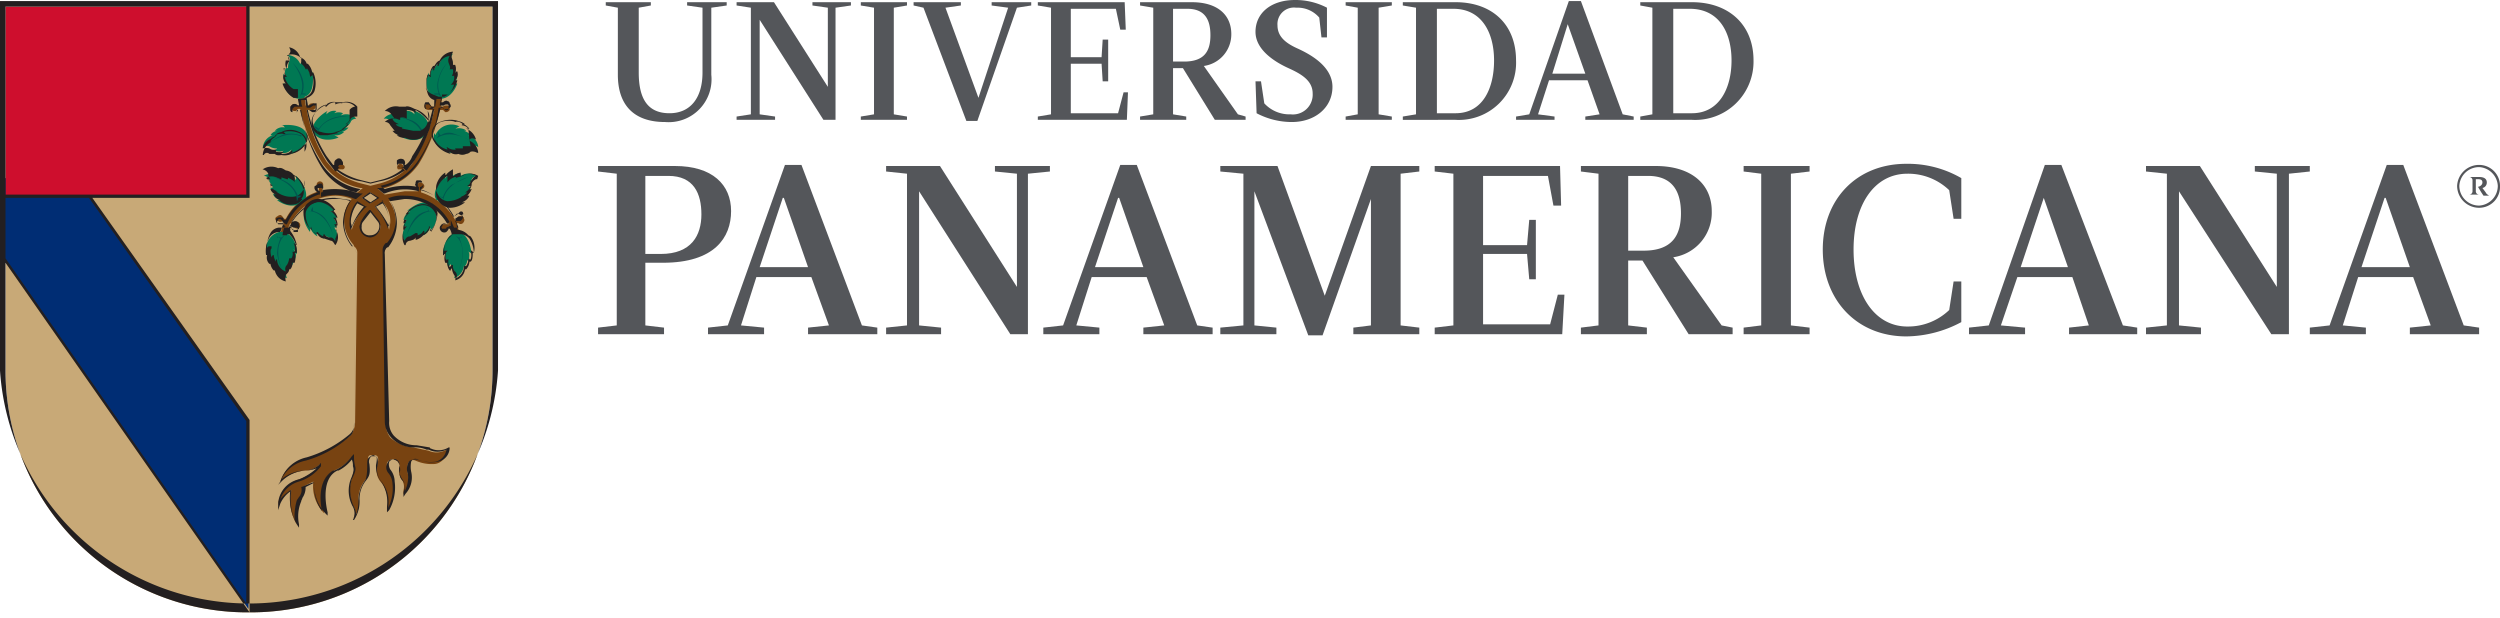 <svg xmlns="http://www.w3.org/2000/svg" viewBox="0 0 227.4 56.2"><defs><style>.cls-1{fill:#c8a977;}.cls-2{fill:#002d74;}.cls-3{fill:#784311;}.cls-4{fill:#007853;}.cls-5{fill:#231f20;}.cls-6{fill:#005850;}.cls-7{fill:#ce0e2d;}.cls-8{fill:#54565a;}</style></defs><g id="Layer_2" data-name="Layer 2"><g id="Layer_1-2" data-name="Layer 1"><path class="cls-1" d="M.5.6V33.7h0a22,22,0,0,0,22.2,22,22,22,0,0,0,22.1-22V.6Z"/><polygon class="cls-2" points="0.4 16.2 7 16.2 22.6 38.3 22.6 55.4 0.4 23.6 0.4 16.2"/><path class="cls-3" d="M35.5,20.2c0,.2-.1.5-.1.7a5.7,5.7,0,0,0-1.3-2.1l.7-.4a2.4,2.4,0,0,1,.7,1.8m-1.8,1.3a.9.9,0,0,1-.9-.9.6.6,0,0,1,.1-.4,3.9,3.9,0,0,1,.8-1l.8,1c0,.1.1.3.1.4a.9.9,0,0,1-.9.9M32,20.9a1.7,1.7,0,0,1-.1-.7,2.8,2.8,0,0,1,.6-1.8l.7.4A5.5,5.5,0,0,0,32,20.9m1.7-3.4.7.5-.7.5-.8-.5.8-.5m8.5,2.3a.4.4,0,0,0-.5-.1.4.4,0,0,0-.1.3h-.2a5.5,5.5,0,0,0-3.1-2.5v-.3a.3.3,0,0,0,.3-.3.5.5,0,0,0-.3-.3c-.2,0-.4.1-.4.3s.1.2.1.3v.2H36.8l-1.8.3-.6-.5h.2a5.6,5.6,0,0,0,3.5-2.3h0A14.7,14.7,0,0,0,40,10h.3l.2.2a.4.4,0,0,0,.4-.2c0-.2,0-.4-.2-.4s-.3,0-.4.1h-.2a16.6,16.6,0,0,0,.2-2.4h-.6a19.4,19.4,0,0,1-.2,2.4h-.2L39,9.4c-.2,0-.4.1-.4.3s.2.3.4.3h.5a15,15,0,0,1-1.9,4.7,2.7,2.7,0,0,1-.7.8l-.2-.2a.3.3,0,0,0-.5-.3.3.3,0,0,0,0,.4h.3l.2.2a5.7,5.7,0,0,1-2.2,1.1h0l-.8.2-.8-.2h0a6.1,6.1,0,0,1-2.3-1.1l.2-.2h.3a.2.2,0,0,0,.1-.4c-.1-.2-.3-.2-.5-.1a.6.6,0,0,0-.1.4l-.2.2-.7-.8h0a12.8,12.8,0,0,1-1.8-4.7h.5a.3.3,0,0,0,0-.6c-.2,0-.3.1-.3.2h-.3a19.4,19.4,0,0,1-.2-2.4h-.5a16.6,16.6,0,0,0,.2,2.4H27a.2.2,0,0,0-.3-.1c-.2,0-.3.2-.2.4s.2.2.4.2l.2-.2h.2a14.9,14.9,0,0,0,2,4.9h0a5.4,5.4,0,0,0,3.5,2.3H33l-.6.5a5.8,5.8,0,0,0-1.9-.3H29.3v-.2a.4.4,0,0,0,.1-.3.3.3,0,0,0-.3-.3.3.3,0,0,0-.3.3c0,.2.1.3.2.3v.3a5,5,0,0,0-3,2.5h-.2c0-.1-.1-.2-.2-.3s-.3,0-.4.1a.2.2,0,0,0,.1.4.3.3,0,0,0,.4,0h.2a5.4,5.4,0,0,0-.5,2.1H26a4.3,4.3,0,0,1,.4-1.9l.2.2.2.2a.3.3,0,1,0,.3-.5h-.6a4.7,4.7,0,0,1,4-2.4,4,4,0,0,1,1.5.3,2.7,2.7,0,0,0-.7,2,3.4,3.4,0,0,0,.8,2.1.3.3,0,0,1,.1.2.7.7,0,0,1,.3.6l-.2,15.4a2.1,2.1,0,0,1-.4,1.2,11.1,11.1,0,0,1-4,2.1,3.1,3.1,0,0,0-2.4,2.1,3.7,3.7,0,0,1,2.3-1,1.8,1.8,0,0,0,1.3-.6c-.1.5-1.2,1.2-1.9,1.4a2.9,2.9,0,0,0-1.9,2.2,3,3,0,0,1,1.2-1.2,4.1,4.1,0,0,0,.5,3.1,3.3,3.3,0,0,1,.1-2.2c.2-.4.5-.7.4-1.2l1-.5a3.5,3.5,0,0,0,1,2.9s-.9-3,.9-3.9a4.5,4.5,0,0,0,1.7-1.3,3.2,3.2,0,0,0,.1.8c.1.3,0,.5-.2,1.2a3.5,3.5,0,0,0,.1,2.5,1,1,0,0,1,0,1.2,2,2,0,0,0,.5-1.8,2.7,2.7,0,0,1,.6-1.7c.3-.4.4-.6.3-1.5s.1-.8.5-.8.5.2.3,1a1.6,1.6,0,0,0,.3,1.4,2.7,2.7,0,0,1,.6,2.4v.3a4,4,0,0,0,.6-2.6,1.6,1.6,0,0,0-.4-1,1.1,1.1,0,0,1-.2-.8.6.6,0,0,1,1-.1c.1.1.2.3.1.7a1.3,1.3,0,0,0,.3,1,1.2,1.2,0,0,1,.1.9V45a2.3,2.3,0,0,0,.4-1.9,2.4,2.4,0,0,1,0-.9.5.5,0,0,1,.7-.3,3.6,3.6,0,0,0,1.8.3,1.2,1.2,0,0,0,1-1.3A1.7,1.7,0,0,1,39,41l-1.4-.3a3.7,3.7,0,0,1-2.1-.9,2.1,2.1,0,0,1-.4-1.4h0l-.2-15.2a1.1,1.1,0,0,1,.2-.6l.2-.2a3.3,3.3,0,0,0,.7-2.1,3.2,3.2,0,0,0-.6-2,3.2,3.2,0,0,1,1.4-.3,4.4,4.4,0,0,1,4,2.4h-.6c-.1.1-.2.3-.1.4s.3.2.5.1a.3.3,0,0,0,.1-.2l.3-.2a6.5,6.5,0,0,1,.4,1.9h.5a5.2,5.2,0,0,0-.4-2.1h.2a.3.3,0,0,0,.4,0c.1-.1.2-.3.1-.4"/><path class="cls-4" d="M27.9,12.1c.3,1.1-.9,1.8-1.5,1.9s.1-.1.1-.4a.9.9,0,0,1-.9.3l.2-.2a1,1,0,0,1-.8,0l.2-.2a1.1,1.1,0,0,1-.7-.2c-.3-.1-.6.1-.6.2a1.3,1.3,0,0,1,.9-1.2h-.2a.8.8,0,0,1,.7-.4H25a.9.9,0,0,1,.9-.3c-.1-.2-.2-.2-.3-.2s1.9-.3,2.3.8"/><path class="cls-5" d="M27.7,13.1a2.3,2.3,0,0,1-1.2.8c.1-.1.1-.1.1-.2h-.1c-.1.2-.5.3-.8.3s.1-.1.1-.2h0a1.5,1.5,0,0,1-.7,0v-.2h0a.7.7,0,0,1-.6-.1,1.1,1.1,0,0,0-.6,0,1.1,1.1,0,0,1,.9-.9h-.2l.6-.3h-.2c.2-.1.7-.2.8-.1H26l-.2-.2a2.3,2.3,0,0,1,1.4.1,1.1,1.1,0,0,1,.6.7,1.1,1.1,0,0,1-.1,1m.2-1a1.1,1.1,0,0,0-.7-.8,1.8,1.8,0,0,0-1.6,0h.2c-.3,0-.7.1-.8.4h.1c-.1.1-.4.2-.5.5h.1a1.4,1.4,0,0,0-.8,1.2H24a.3.3,0,0,1,.5-.1H25c.2.2.5.1.7.1h-.1a1.4,1.4,0,0,0,.9-.1h-.1a1.9,1.9,0,0,0,1.4-.9,1.1,1.1,0,0,0,.1-1"/><path class="cls-6" d="M27.5,12a.4.4,0,0,1-.2.3,2.8,2.8,0,0,0-1.4-.1,4.7,4.7,0,0,0-1.4.8s1.8-1.4,3.2-.4l-.3-.2c0-.1.1-.2.1-.4"/><path class="cls-4" d="M28.5,11.9c.3,1,1.7.9,2.3.6l-.4-.2a1,1,0,0,0,.9-.3h-.2a1.1,1.1,0,0,0,.6-.4h-.3a1.2,1.2,0,0,0,.5-.5c.1-.3.5-.3.5-.3a1.2,1.2,0,0,0-1.4-.3l.2-.2a1,1,0,0,0-.8,0l.2-.2a.9.9,0,0,0-.9.3c0-.2,0-.2.1-.3s-1.7.9-1.3,2"/><path class="cls-5" d="M31.8,10.9a.8.8,0,0,1-.4.4h.2a1.1,1.1,0,0,1-.5.4h.1a1.3,1.3,0,0,1-.8.3h.2a2.2,2.2,0,0,1-1.4,0,.8.8,0,0,1-.7-.7,1,1,0,0,1,.1-.9,1.6,1.6,0,0,1,1.1-.9c-.1,0-.1.1-.1.2h.1a1,1,0,0,1,.8-.4v.2h0a1.1,1.1,0,0,1,.7-.1H31a1.2,1.2,0,0,1,1.3.3.7.7,0,0,0-.5.3m.7-.3a1.3,1.3,0,0,0-1.3-.4h-.6a1,1,0,0,0-.9.2h.1a2.4,2.4,0,0,0-1.3,1,1.4,1.4,0,0,0-.1,1.1,1.2,1.2,0,0,0,.7.7h.7l1-.2h-.2l.8-.4h-.2a.9.9,0,0,0,.5-.4h-.2a1,1,0,0,0,.4-.5c.1-.2.5-.2.5-.2h.1"/><path class="cls-6" d="M28.7,11.5l.3.2a2.6,2.6,0,0,1,1.1-.9,3.1,3.1,0,0,1,1.6-.2s-2.3-.1-2.8,1.5v-.3q-.2,0-.3-.3"/><path class="cls-4" d="M27.6,18.2c-.7.9-1.9.4-2.4,0h.3a1,1,0,0,1-.7-.6c.1.1.1.1.2,0a.7.7,0,0,1-.4-.6.1.1,0,0,0,.2,0l-.3-.5a.5.5,0,0,0-.5-.5,1.3,1.3,0,0,1,1.5.1v-.3a1.1,1.1,0,0,1,.7.3.4.4,0,0,0-.1-.3.9.9,0,0,1,.8.6c.1-.2,0-.3,0-.4s1.4,1.3.8,2.3"/><path class="cls-5" d="M27.5,18.1a1,1,0,0,1-.8.5,1.5,1.5,0,0,1-1.3-.4h.1a.9.9,0,0,1-.6-.5h.2a.8.8,0,0,1-.5-.5h.3a.5.5,0,0,1-.3-.5,1.1,1.1,0,0,0-.4-.5c.6-.4,1.2.1,1.3.1h.1v-.2h-.1l.6.2h.1c0-.1,0-.2-.1-.2s.7.3.7.5V16a2.5,2.5,0,0,1,.8,1.2,1,1,0,0,1-.2.9m.3-.9a2,2,0,0,0-1-1.3h0a1,1,0,0,0-.8-.4h.1c-.2-.1-.4-.3-.7-.2h0a1.4,1.4,0,0,0-1.4.1h-.1a.7.7,0,0,1,.6.4.8.8,0,0,0,.2.5h-.2a1.5,1.5,0,0,0,.4.6h-.2a.9.9,0,0,0,.7.5h-.2a2.2,2.2,0,0,0,1.3.5h.2a1.1,1.1,0,0,0,.9-.5,1.2,1.2,0,0,0,.2-1"/><path class="cls-6" d="M27.4,17.8h-.3a2.9,2.9,0,0,0-.8-1.1,3.6,3.6,0,0,0-1.5-.6s2.2.5,2.2,2.2a.4.4,0,0,0,.1-.3.4.4,0,0,0,.3-.2"/><path class="cls-4" d="M28.1,18.7c-.9.7-.3,1.9.1,2.4a.8.8,0,0,1,.1-.4c-.1.2.3.7.6.8a.4.4,0,0,1-.1-.3,1.5,1.5,0,0,0,.7.5c-.1-.2,0-.3,0-.3l.6.3c.3,0,.4.4.4.4a1.2,1.2,0,0,0-.1-1.4h.2a1.1,1.1,0,0,0-.2-.8h.2c0-.3-.3-.7-.6-.7h.4c-.3-.5-1.4-1.4-2.3-.7"/><path class="cls-5" d="M30.5,22c0-.1-.2-.4-.4-.4a.6.6,0,0,1-.6-.3h0c-.1,0-.1.1-.1.2a1.1,1.1,0,0,1-.5-.4h-.1v.2a.9.9,0,0,1-.5-.7v0a.3.3,0,0,1-.1.2,2.5,2.5,0,0,1-.4-1.3c0-.4.2-.6.5-.9a1.3,1.3,0,0,1,.9-.2,2.1,2.1,0,0,1,1.2.8H30c.2,0,.5.4.6.6h-.3a1,1,0,0,1,.3.6h-.2a1.2,1.2,0,0,1,.1,1.3m.1-1.2h.1a1.2,1.2,0,0,0-.2-.7h.2a1.2,1.2,0,0,0-.5-.7h.3a2.2,2.2,0,0,0-1.4-1,1.3,1.3,0,0,0-1,.3,1.1,1.1,0,0,0-.5.9,2.3,2.3,0,0,0,.6,1.5h.1a.1.1,0,0,1-.1-.1,1.4,1.4,0,0,0,.7.6h0a.7.7,0,0,0,.6.4h0l.6.2c.2,0,.3.3.4.4v0a1.2,1.2,0,0,0,.1-1.3"/><path class="cls-6" d="M28.5,18.8a.5.5,0,0,0,0,.4,2,2,0,0,1,1.1.7,4,4,0,0,1,.7,1.5s-.6-2.2-2.3-2.2h.3c0-.1,0-.2.2-.4"/><path class="cls-4" d="M39.5,12.1c-.3,1.1.9,1.7,1.5,1.8s-.2-.1-.2-.3a.7.7,0,0,0,.9.2c-.1,0-.1,0-.1-.1a1,1,0,0,0,.7-.1v-.2c.2.1.3,0,.6-.1a.5.5,0,0,1,.6.1,1.2,1.2,0,0,0-.9-1.1h.2a1.1,1.1,0,0,0-.6-.4h.2c-.1-.2-.7-.3-.9-.2s.2-.2.3-.2a1.6,1.6,0,0,0-2.2.8"/><path class="cls-6" d="M39.9,11.9s0,.3.2.4a1.3,1.3,0,0,1,1.3-.1,6.9,6.9,0,0,1,1.5.7s-1.8-1.3-3.2-.3l.2-.3s-.1-.1,0-.4"/><path class="cls-4" d="M38.9,11.9c-.4,1.1-1.7.9-2.3.6h.3A.9.9,0,0,1,36,12h.3s-.5-.1-.6-.5h.2l-.4-.4c-.1-.4-.6-.3-.6-.3a1.3,1.3,0,0,1,1.4-.4.3.3,0,0,0-.1-.2,1.1,1.1,0,0,1,.7.1c0-.1,0-.2-.1-.2a.9.9,0,0,1,.9.3.5.5,0,0,0-.2-.4c.7.2,1.8.9,1.4,2"/><path class="cls-6" d="M38.7,11.6s-.2.2-.4.1a1.7,1.7,0,0,0-1-.8,5.1,5.1,0,0,0-1.7-.3s2.3,0,2.8,1.6a.5.5,0,0,0,0-.4.4.4,0,0,0,.3-.2"/><path class="cls-4" d="M41.8,21.1c-1.1,0-1.5,1.3-1.5,1.9s.1-.2.3-.2a1,1,0,0,0,0,.9v-.2a1.7,1.7,0,0,0,.2.8l.2-.3a.9.9,0,0,0,.3.6.8.8,0,0,1,0,.7,1.3,1.3,0,0,0,.9-1.2v.2a.9.9,0,0,0,.3-.7c0,.1.1.1.1.2s.2-.8,0-.9.3.1.3.2-.1-1.9-1.3-2"/><path class="cls-6" d="M42,21.5l-.2.2a3.5,3.5,0,0,1,.3,1.3,3.8,3.8,0,0,1-.4,1.6s1-2.1-.3-3.2l.3.2H42"/><path class="cls-4" d="M27.7,8.9c-1.1.4-1.8-.7-1.9-1.3h.3a.9.9,0,0,1-.3-.9L26,7a1,1,0,0,1,0-.8h.2a1.5,1.5,0,0,1,.1-.6.4.4,0,0,0-.2-.6,1.3,1.3,0,0,1,1.2.8s.1,0,.1-.2a1.1,1.1,0,0,1,.4.6c.1-.1.1-.1.1-.2s.4.7.3.9.2-.3.2-.4.4,2-.7,2.3"/><path class="cls-6" d="M27.8,8.5h-.3a2.1,2.1,0,0,0,0-1.4,3.4,3.4,0,0,0-.9-1.4s1.5,1.7.6,3.2l.2-.3h.4"/><path class="cls-4" d="M39.6,8.9c1.1.4,1.8-.7,2-1.3h-.3a1.2,1.2,0,0,0,.3-.9l-.2.2a2,2,0,0,0,0-.8h-.3a.6.6,0,0,0,0-.6.5.5,0,0,1,.1-.6,1.3,1.3,0,0,0-1.2.8V5.7a1,1,0,0,0-.5.6V6.1c-.3.1-.4.7-.4.9a.8.8,0,0,1-.1-.4c-.3.6-.4,2,.6,2.3"/><path class="cls-6" d="M39.5,8.5h.4a2.1,2.1,0,0,1,0-1.4,3.2,3.2,0,0,1,.8-1.4s-1.5,1.7-.5,3.2l-.3-.3h-.4"/><path class="cls-4" d="M39.8,18.2c.7.9,1.9.4,2.4,0s-.2.1-.4,0a1,1,0,0,0,.8-.6h-.2a.7.7,0,0,0,.4-.6h-.2l.3-.6c0-.3.4-.4.5-.4a1.4,1.4,0,0,0-1.5,0v-.2a.8.8,0,0,0-.7.2v-.2c-.3,0-.7.3-.7.5s0-.3,0-.3-1.4,1.3-.8,2.2"/><path class="cls-6" d="M40,17.8s.2.2.3.1a2.3,2.3,0,0,1,.8-1.1l1.5-.7s-2.2.6-2.3,2.3V18a.4.4,0,0,1-.3-.2"/><path class="cls-4" d="M39.2,18.7a1.5,1.5,0,0,1-.1,2.3.2.2,0,0,0,0-.3,1,1,0,0,1-.6.7v-.2a.7.7,0,0,1-.6.4v-.3a.7.7,0,0,1-.6.3c-.4,0-.5.5-.4.5a1.2,1.2,0,0,1,0-1.5h-.2A1.1,1.1,0,0,1,37,20h-.3a1.2,1.2,0,0,1,.6-.8c-.2-.1-.3,0-.4.1s1.4-1.4,2.3-.7"/><path class="cls-6" d="M38.8,18.8s.2.2.1.4a1.9,1.9,0,0,0-1.2.7,4.1,4.1,0,0,0-.7,1.5s.7-2.2,2.4-2.2H39a.4.4,0,0,0-.2-.3"/><rect class="cls-7" x="0.5" y="0.6" width="22" height="17.19"/><path class="cls-4" d="M25.4,21.1c1.2-.1,1.6,1.2,1.6,1.8s-.1-.2-.3-.2a.7.7,0,0,1,.1.9c0-.1,0-.1-.1-.1a.8.8,0,0,1-.2.7l-.2-.2a.7.7,0,0,1-.2.6.8.8,0,0,0,0,.7,1.3,1.3,0,0,1-1-1.1v.2a1.7,1.7,0,0,1-.4-.7.3.3,0,0,1-.1.2,1.2,1.2,0,0,1-.1-1c-.2.1-.2.2-.2.3a1.6,1.6,0,0,1,1.1-2.1"/><path class="cls-6" d="M25.2,21.5l.3.2a3.7,3.7,0,0,0-.3,1.4,5.3,5.3,0,0,0,.5,1.5s-1-2,.2-3.2l-.3.2h-.4"/><path class="cls-5" d="M44.8,33.7a22,22,0,0,1-22.1,22A22,22,0,0,1,.5,33.7h0V23.9L22.7,55.7V38.2L8.4,18H22.7V.6H44.8ZM8.1,18,22.4,38.3V54.9L.5,23.5V18ZM.5,17.7V.6H22.4V17.7ZM0,.1V33.7a22.7,22.7,0,0,0,45.3,0V.1Z"/><path class="cls-5" d="M33.7,17.6l.6.4-.6.4-.6-.4.6-.4m-.1.9h.1l.8-.5h0l-.8-.5h-.1l-.7.5h0l.7.5"/><path class="cls-5" d="M35.4,20.6a9.4,9.4,0,0,0-1.2-1.8l.6-.3a2.7,2.7,0,0,1,.6,1.7v.4m-.5-2.3h-.1l-.7.5h0a5.9,5.9,0,0,1,1.2,2v0c0-.2.1-.5.1-.7a3.4,3.4,0,0,0-.7-1.9Z"/><path class="cls-5" d="M32,20.6c0-.1-.1-.3-.1-.4a3.2,3.2,0,0,1,.6-1.7l.6.3A5.8,5.8,0,0,0,32,20.6m1.4-1.8h-.1l-.8-.5h0a2.8,2.8,0,0,0-.7,1.9,1.7,1.7,0,0,0,.1.7v0a6.3,6.3,0,0,1,1.3-2Z"/><path class="cls-5" d="M33.7,21.4a.7.7,0,0,1-.8-.8.6.6,0,0,1,.1-.4l.7-.9.7.9a.6.6,0,0,1,.1.4.8.8,0,0,1-.8.8m0-2.3h-.1a4.4,4.4,0,0,0-.8,1.1c0,.1-.1.3-.1.4a1,1,0,0,0,1,1,1,1,0,0,0,.9-1,1.1,1.1,0,0,0-.1-.5l-.8-1"/><path class="cls-5" d="M42.8,13.3h-.7v.2h-.7a.1.1,0,0,0,.1.1,1,1,0,0,1-.8-.2h-.1a.3.3,0,0,1,.1.2,1.7,1.7,0,0,1-1.1-.8,1,1,0,0,1-.2-.9,1.1,1.1,0,0,1,.7-.8,2.2,2.2,0,0,1,1.4,0h-.2a.8.8,0,0,1,.8.2.1.1,0,0,0-.1.1h0a.8.8,0,0,1,.6.3h-.2a1.5,1.5,0,0,1,.9,1c-.2-.1-.4-.2-.6,0m-.1-1h.1c-.2-.2-.4-.4-.6-.4h.2a1.3,1.3,0,0,0-.8-.3h.2a2.5,2.5,0,0,0-1.7.1,1.1,1.1,0,0,0-.7.8,1.2,1.2,0,0,0,.2,1A2.4,2.4,0,0,0,41,14h0c-.1-.1-.1-.1-.1-.2a.8.8,0,0,0,.8.2h0a.8.8,0,0,0,.7,0h-.1a.6.6,0,0,0,.5-.2.8.8,0,0,1,.6.1h.1a1.3,1.3,0,0,0-.8-1.1"/><path class="cls-5" d="M38.9,11.9a2.3,2.3,0,0,1-.7.7,1.7,1.7,0,0,1-1.4-.1h.1c-.1.1-.6,0-.8-.2h.2a1.1,1.1,0,0,1-.6-.4h.2l-.4-.5a.5.5,0,0,0-.5-.3,1.1,1.1,0,0,1,1.3-.2h.1v-.2a.8.8,0,0,1,.6.1H37V10c.3,0,.7.1.8.3h0V10a4.4,4.4,0,0,1,1.1.9,1.1,1.1,0,0,1,.1,1m0-1a2.3,2.3,0,0,0-1.3-1h0c-.2-.1-.6-.3-.8-.2h-.6a1.4,1.4,0,0,0-1.3.4h0a.7.7,0,0,1,.6.3l.3.4h-.2c.1.3.4.4.6.5H36c.1.2.5.3.8.3h-.2c-.1,0,0,.1,0,.1l1,.2h.6a1.1,1.1,0,0,0,.7-.8.9.9,0,0,0,0-1"/><path class="cls-5" d="M42.8,16.4a.5.5,0,0,1-.3.5h0s.1.1.3,0a1,1,0,0,1-.5.6h.2a1.1,1.1,0,0,1-.6.4H42a2.5,2.5,0,0,1-1.3.4,1.1,1.1,0,0,1-.8-.5,1.2,1.2,0,0,1-.2-1,1.9,1.9,0,0,1,.8-1.1v.2h.1c0-.1.4-.4.6-.5V16h.1a1,1,0,0,1,.6-.3h0V16h.1a1.3,1.3,0,0,1,1.3,0c-.1,0-.3.2-.4.4m.6-.4h0a1.3,1.3,0,0,0-1.4,0h0l-.7.2h.1a.1.1,0,0,0-.1-.1h0a1.2,1.2,0,0,0-.7.5V16h0a2.3,2.3,0,0,0-1,1.3,1.2,1.2,0,0,0,.2,1,1.5,1.5,0,0,0,.9.6h.2a2.2,2.2,0,0,0,1.3-.5H42a1.1,1.1,0,0,0,.7-.6h-.2a1.5,1.5,0,0,0,.4-.6h-.1c0,.1-.1,0-.1,0a.6.6,0,0,0,.2-.5.7.7,0,0,1,.4-.4h.1"/><path class="cls-5" d="M39.1,20.6H39c.1.1-.2.5-.4.6v-.2h-.1a.7.7,0,0,1-.6.4.1.1,0,0,0,0-.2h-.1l-.5.3c-.3,0-.4.2-.5.4a1.1,1.1,0,0,1,.2-1.3h-.2A1.3,1.3,0,0,1,37,20h-.2a.6.6,0,0,1,.5-.6h-.2a1.8,1.8,0,0,1,1.1-.7,1.2,1.2,0,0,1,1,.2,1.4,1.4,0,0,1,.5.8,2.6,2.6,0,0,1-.5,1.4.4.4,0,0,0-.1-.3m.2-2a1.5,1.5,0,0,0-1.1-.2,2.2,2.2,0,0,0-1.3.9h.2a1.2,1.2,0,0,0-.4.8h.2a.6.6,0,0,0-.2.6h.1a1.4,1.4,0,0,0,0,1.4h.1a.4.4,0,0,1,.4-.4c.3-.1.4-.1.5-.3v.2h.1a1.5,1.5,0,0,0,.6-.4h0a1.1,1.1,0,0,0,.6-.7V21h.1a3,3,0,0,0,.6-1.6,2,2,0,0,0-.5-.9"/><path class="cls-5" d="M43.1,23l-.2-.2h-.1a1.1,1.1,0,0,1,0,.8h-.1c0-.1,0-.1-.1,0h0a1,1,0,0,1-.2.6h-.2a1.2,1.2,0,0,1-.7,1.1.5.5,0,0,0-.1-.6.7.7,0,0,1-.2-.6h-.1l-.2.2a1,1,0,0,1-.1-.7h-.1c-.1,0-.1,0-.1.1a1.1,1.1,0,0,1,0-.8.1.1,0,0,0,.1-.1h-.3a2,2,0,0,1,.5-1.3l.3-.2h.7a1.2,1.2,0,0,1,.8.4,2.5,2.5,0,0,1,.4,1.4M41,20.5h0l-.4.2h0a.1.1,0,0,1-.1.1h-.3c0-.1-.1-.1,0-.2s0-.1.1-.2h.3l.3-.2h0a4.6,4.6,0,0,0-4.1-2.4,3.2,3.2,0,0,0-1.4.2h-.1a3.7,3.7,0,0,1,.7,2,3.4,3.4,0,0,1-.8,2.1h-.1a.9.9,0,0,0-.3.7L35,38.3h0a2.2,2.2,0,0,0,.5,1.4,2.8,2.8,0,0,0,2.1,1,2.5,2.5,0,0,1,1.2.2H39a1.8,1.8,0,0,0,1.6,0,1.3,1.3,0,0,1-1,1.1,3.7,3.7,0,0,1-1.7-.2h-.1c-.3,0-.6,0-.7.4a1.2,1.2,0,0,0,0,.9,2.7,2.7,0,0,1-.3,1.6,1,1,0,0,0-.2-1,.9.9,0,0,1-.2-.9,1.5,1.5,0,0,0-.2-.8.8.8,0,0,0-.6-.2c-.2,0-.3.2-.4.4a.8.8,0,0,0,.1.8,1.6,1.6,0,0,1,.4,1,3.9,3.9,0,0,1-.4,2.2,3,3,0,0,0-.6-2.4,1.8,1.8,0,0,1-.4-1.3,1.4,1.4,0,0,0,0-.9l-.3-.2a.5.5,0,0,0-.4.2c-.2.1-.2.4-.2.7s0,1.1-.2,1.4a3.2,3.2,0,0,0-.6,1.8,3.9,3.9,0,0,1-.2,1.3,1.9,1.9,0,0,0-.2-.7,3.5,3.5,0,0,1-.2-2.5c.3-.6.4-.9.3-1.2a3.2,3.2,0,0,1-.1-.8v-.3l-.2.2a3.7,3.7,0,0,1-1.6,1.3h-.1c-1.4.8-1.2,2.9-1,3.7a3.6,3.6,0,0,1-.7-2.4v-.2h-.2l-1,.4h0a1,1,0,0,1-.2.9l-.2.3a5.2,5.2,0,0,0-.2,1.8,5.3,5.3,0,0,1-.3-2.7h-.1a3.6,3.6,0,0,0-.9.8,2.5,2.5,0,0,1,1.7-1.6,4,4,0,0,0,2-1.4v-.3l-.2.2a2,2,0,0,1-1.3.5h0a3.4,3.4,0,0,0-2.1.8,3.1,3.1,0,0,1,2.2-1.7,10.1,10.1,0,0,0,4-2.2c.3-.2.4-.6.4-1.2l.2-15.4a1.4,1.4,0,0,0-.2-.7h-.1a3.4,3.4,0,0,1-.8-2.1,3.6,3.6,0,0,1,.6-2h0a3.9,3.9,0,0,0-1.5-.2,4.5,4.5,0,0,0-4,2.4h-.1l.4.2h.3c.1.1.1.1.1.2v.2h-.4v-.2h0l-.3-.2h-.1a1.9,1.9,0,0,0-.2.7h-.4a2.4,2.4,0,0,1,.2-.8H26l-.3-.2h-.4c0-.1-.1-.1-.1-.2a.3.3,0,0,1,.1-.2c0-.1.2-.1.3,0s.1.1.1.2h0l.3.2h.1A4.9,4.9,0,0,1,29,17.7h.1v-.3h0c-.2-.1-.2-.1-.2-.3h.4c0,.1.1.1.1.2a.3.3,0,0,1-.1.2h-.1v.4h.1a4.4,4.4,0,0,1,3,.2h.1l.6-.5h-.2a5.2,5.2,0,0,1-3.5-2.3A13.4,13.4,0,0,1,27.4,10H27v.2h-.4V9.9l.2-.2h.7a1.3,1.3,0,0,1-.1-.6h.4a2,2,0,0,0,.1.7h.3l.3-.2h.2v.4h-.8a12.9,12.9,0,0,0,1.9,4.7l.7.9h0l.3-.3h0a.2.2,0,0,1,.1-.3h.3v.2h-.4l-.3.3h.1a4.4,4.4,0,0,0,2.3,1l.8.2h0l.8-.2a5.2,5.2,0,0,0,2.3-1h0l-.3-.3h0c-.1,0-.2,0-.2-.1h-.1v-.2h.4c.1,0,.1.2.1.3h-.1l.3.3H37l.7-.9a12.8,12.8,0,0,0,1.8-4.7h-.7a.3.3,0,0,1-.1-.2V9.5H39l.2.2h.4c0-.3.1-.5.1-.7h.4c0,.2-.1.4-.1.6h.4c0-.1.2-.1.3-.1s.1.1.1.2v.2a.2.2,0,0,1-.3.1l-.2-.2h-.4A12.8,12.8,0,0,1,38,14.9a5.3,5.3,0,0,1-3.4,2.2h-.3l.6.5H35a4.7,4.7,0,0,1,3.1-.2h0v-.4h0c-.1,0-.1-.1-.1-.2s0-.1.1-.2h.3a.1.1,0,0,1,.1.1c0,.2-.1.2-.2.3h-.1v.3h.1a4.8,4.8,0,0,1,3,2.4h0l.3-.2h0l.2-.2a.2.2,0,0,1,.3,0c0,.1.1.2,0,.2s0,.1-.1.2h-.3l-.3.2h0l.3.8h-.4l-.3-.7m-14.6,1a3.1,3.1,0,0,1,.6,1.3l-.3-.2h0a1.1,1.1,0,0,1,.1.8h-.2a.7.7,0,0,1-.1.6h-.2a1.4,1.4,0,0,1-.2.6.5.5,0,0,0-.1.6,1.2,1.2,0,0,1-.8-1.1h-.1v.2a1.2,1.2,0,0,1-.2-.6h-.1c0,.1-.1.1-.1.2s-.2-.7,0-.8v-.2h-.2a.2.2,0,0,0-.2.2,2.4,2.4,0,0,1,.3-1.4,1,1,0,0,1,.8-.5h1m.7-12.6h-.4a1.8,1.8,0,0,1-.8-1.1h.2a1.5,1.5,0,0,1-.3-.8H26c.1,0,.1,0,0-.1a1.1,1.1,0,0,1,0-.6h.3a.6.6,0,0,1,0-.6c.2-.2.1-.4,0-.6a1.3,1.3,0,0,1,1,.9h.1V5.8a1.1,1.1,0,0,1,.4.5h.1V6.2a1.3,1.3,0,0,1,.3.8h0c.1-.1.2-.1.2-.2a2.2,2.2,0,0,1,0,1.4.9.9,0,0,1-.6.6c0,.1-.2.2-.5.2h-.2m11.8-.7A1.7,1.7,0,0,1,39,6.8c0,.1,0,.1.1.2h.1a.8.8,0,0,1,.2-.8v.2h0c.1,0,.1,0,.1-.1a1.5,1.5,0,0,1,.3-.5V6h.1a1.1,1.1,0,0,1,1-.9.7.7,0,0,0-.1.6c.1.3.2.4.1.6h.3a.8.8,0,0,1-.1.6h.2a.8.8,0,0,1-.3.8h.3a1.6,1.6,0,0,1-.9,1.1h-.5l-.5-.2a1.3,1.3,0,0,1-.7-.6m3.9,13.4a1.4,1.4,0,0,0-1-.5,2.4,2.4,0,0,0-.2-.8h.5c.1-.1.2-.2.2-.3s0-.2-.1-.2-.4-.3-.5-.1l-.2.2h-.1a5,5,0,0,0-3-2.5h.1a.5.5,0,0,0,.2-.4c0-.1,0-.2-.1-.2a.2.2,0,0,0-.2-.2h-.3a.4.4,0,0,0-.1.3c-.1.1,0,.2.1.3H38a6.1,6.1,0,0,0-3,.2l-.4-.3h0a5.4,5.4,0,0,0,3.5-2.4,14.4,14.4,0,0,0,2-4.8h.1c.1.1.1.2.2.2a.5.5,0,0,0,.6-.2.4.4,0,0,0-.1-.3.2.2,0,0,0-.2-.2c-.1-.1-.3,0-.4.1h-.2a1.5,1.5,0,0,0,.1-.7h.5a2.1,2.1,0,0,0,.9-1.3h-.2a.8.8,0,0,0,.2-.8h-.1a.1.1,0,0,1-.1.1.9.9,0,0,0,0-.7h-.2a1.3,1.3,0,0,0-.1-.6c-.1-.3.1-.5.1-.6h0a1.4,1.4,0,0,0-1.2.8h0c-.3.1-.4.4-.5.5h-.1a1.3,1.3,0,0,0-.3.8h-.2a2.5,2.5,0,0,0,0,1.7.9.9,0,0,0,.6.6v.7h-.2L39,9.3h-.3a.5.5,0,0,0,0,.6H39l.3-.2h.1a12.7,12.7,0,0,1-1.9,4.5,1.6,1.6,0,0,1-.6.8h-.1a.4.4,0,0,0-.1-.5.5.5,0,0,0-.6.1v.3l.2.3h.3v.2a5.1,5.1,0,0,1-2.1,1l-.8.2-.8-.2a6.2,6.2,0,0,1-2.2-1l.2-.2h.3v-.3a.4.4,0,0,0-.1-.3.3.3,0,0,0-.5-.1c-.2.1-.2.3-.2.5h-.1l-.6-.8A12.5,12.5,0,0,1,28,10h.1l.3.2h.3c0-.1.1-.2.1-.3V9.4h-.3l-.4.2h-.1c0-.2-.1-.5-.1-.7a1.1,1.1,0,0,0,.7-.6,2.4,2.4,0,0,0-.1-1.7h-.1a1.5,1.5,0,0,0-.4-.8h-.1a.9.9,0,0,0-.4-.5h-.1A1.2,1.2,0,0,0,26.2,5h-.1a.6.6,0,0,1,.2.6.7.7,0,0,0-.2.6h-.2c-.1.2,0,.5,0,.7a.1.1,0,0,0-.1-.1h0a.8.8,0,0,0,.2.8h-.3a2.3,2.3,0,0,0,1,1.3h.4c0,.3.1.5.1.7h-.1a.4.4,0,0,0-.5-.1l-.2.2v.3a.2.2,0,0,0,.2.2h.3a.2.2,0,0,0,.2-.2h.2a14.2,14.2,0,0,0,1.9,4.8,5.3,5.3,0,0,0,3.6,2.4h0l-.4.3a6.5,6.5,0,0,0-3.1-.2h0a.4.4,0,0,0,.1-.3c0-.1-.1-.2-.1-.3H29l-.3.2c-.1,0-.1.1-.1.2s.1.3.3.4h0A5.1,5.1,0,0,0,26,20h-.2c0-.1,0-.2-.1-.2s-.4-.1-.6.1V20a.4.4,0,0,0,.1.3h.6l-.3.8h-.1a1.1,1.1,0,0,0-.9.5,2.5,2.5,0,0,0-.3,1.6v0h.1a.8.8,0,0,0,.2.8h.1a1.1,1.1,0,0,0,.3.6h.1a1.3,1.3,0,0,0,1,1h0a1.1,1.1,0,0,1,0-.6c.2-.2.3-.3.3-.5h.1a.8.8,0,0,0,.2-.6h.2a1.4,1.4,0,0,0,0-.9h.2v-.2a2.1,2.1,0,0,0-.7-1.5h-.2a6.4,6.4,0,0,1,.2-.7h.2a.4.4,0,0,0,.1.3.6.6,0,0,0,.6-.1c0-.1.1-.2,0-.3a.4.4,0,0,0-.1-.3.4.4,0,0,0-.5,0h-.1A4.5,4.5,0,0,1,30.5,18l1.4.2a3.7,3.7,0,0,0-.7,2,3.7,3.7,0,0,0,.8,2.2h.2a1.4,1.4,0,0,1,.2.6l-.2,15.4a1.2,1.2,0,0,1-.4,1.1,10.8,10.8,0,0,1-3.9,2.1,3.2,3.2,0,0,0-2.4,2.2l-.2.3.3-.3a3.3,3.3,0,0,1,2.2-1h0a3,3,0,0,0,1-.2,5.4,5.4,0,0,1-1.6,1,2.4,2.4,0,0,0-1.9,2.2v.6l.2-.6a2.8,2.8,0,0,1,.9-1.1,4.9,4.9,0,0,0,.6,3l.2.3v-.3a3.5,3.5,0,0,1,.2-2.1c0-.1.1-.2.1-.3a1.7,1.7,0,0,0,.3-1l.8-.4h0a3.7,3.7,0,0,0,1,2.8l.2.2v-.3s-.8-3,.9-3.8h.1A3.6,3.6,0,0,0,32,41.8a1.3,1.3,0,0,1,.1.6c.1.3.1.5-.2,1.2a3,3,0,0,0,.2,2.5,1.3,1.3,0,0,1,0,1.2h.1a3,3,0,0,0,.5-1.9,2.7,2.7,0,0,1,.6-1.7c.3-.4.4-.6.3-1.5a.6.6,0,0,1,.1-.6c0-.1.1-.1.3-.1h.2c.1.1.1.3,0,.8a2.3,2.3,0,0,0,.4,1.4,3.4,3.4,0,0,1,.6,2.4v.5l.2-.2a4.2,4.2,0,0,0,.5-2.6,1.8,1.8,0,0,0-.4-1.1.9.9,0,0,1-.1-.7.5.5,0,0,1,.4-.2c.1-.1.3,0,.4.1s.2.3.1.7a1.7,1.7,0,0,0,.3,1,1.1,1.1,0,0,1,.2.9.8.8,0,0,0-.1.3v.4l.2-.3a2.2,2.2,0,0,0,.5-2,2.4,2.4,0,0,1,0-.9.4.4,0,0,1,.6-.2h0a3.1,3.1,0,0,0,1.8.2,1.3,1.3,0,0,0,1.1-1.3h-.1a1.7,1.7,0,0,1-1.6.1.1.1,0,0,1-.1-.1l-1.2-.2a2.8,2.8,0,0,1-2.1-.9,1.8,1.8,0,0,1-.4-1.3L35,23.1a.7.7,0,0,1,.2-.6h.1a3.7,3.7,0,0,0,.8-2.2,3.6,3.6,0,0,0-.6-2l1.3-.2a4.4,4.4,0,0,1,3.9,2.3h-.1a.3.3,0,0,0-.4,0c-.1.1-.2.2-.2.3a.4.4,0,0,0,.1.3.4.4,0,0,0,.5.1c.1-.1.2-.2.2-.3h.1a1.4,1.4,0,0,1,.2.6l-.3.3a2.3,2.3,0,0,0-.5,1.5h.1c0-.1,0-.1.1-.1a1.1,1.1,0,0,0,0,.8c.1,0,.1.1.1,0h.1a1,1,0,0,0,.2.7H41c0-.1,0-.1.1-.2a1.4,1.4,0,0,0,.2.6.5.5,0,0,1,.1.5h0a1.2,1.2,0,0,0,.9-1h.1a1.1,1.1,0,0,0,.3-.7h.1c.2-.1.2-.6.2-.8h.1a1.7,1.7,0,0,0-.3-1.5"/><path class="cls-8" d="M63.9.7,62.5.5V.2h3.6V.5L64.7.7V6.8a3.9,3.9,0,0,1-4.2,4.3c-2.9,0-4.3-1.6-4.3-4.3V.7L55.1.5V.2h4.1V.5L58.1.7V6.6c0,2.5.9,3.7,2.8,3.7s3-1.4,3-3.7Z"/><polygon class="cls-8" points="75.3 0.7 73.9 0.5 73.9 0.2 77.4 0.2 77.4 0.5 76 0.7 76 10.9 74.9 10.9 69.1 1.8 69.1 10.4 70.5 10.6 70.5 10.9 67 10.9 67 10.6 68.3 10.4 68.3 0.7 67 0.5 67 0.2 70.4 0.2 75.3 7.9 75.3 0.7"/><polygon class="cls-8" points="81.3 10.4 82.5 10.6 82.5 10.9 78.3 10.9 78.3 10.6 79.5 10.4 79.5 0.7 78.3 0.5 78.3 0.2 82.5 0.2 82.5 0.5 81.3 0.7 81.3 10.4"/><polygon class="cls-8" points="84 0.7 83.1 0.5 83.1 0.2 87.4 0.2 87.4 0.5 86 0.7 89 8.9 89 8.9 91.7 0.7 90.2 0.5 90.2 0.2 93.8 0.2 93.8 0.5 92.5 0.7 88.9 11 87.9 11 84 0.7"/><polygon class="cls-8" points="97.4 5.2 100.2 5.2 100.3 3.6 100.8 3.6 100.8 7.4 100.3 7.4 100.2 5.8 97.4 5.8 97.4 10.3 101.7 10.3 102.2 8.4 102.6 8.4 102.5 10.9 94.4 10.9 94.4 10.6 95.6 10.4 95.6 0.7 94.4 0.5 94.4 0.2 102.3 0.2 102.4 2.7 101.9 2.7 101.5 0.8 97.4 0.8 97.4 5.2"/><path class="cls-8" d="M107.7,5.6c1.9,0,2.4-1,2.4-2.4S109.6.8,108,.8h-1.3V5.6Zm1.8.4,3.1,4.4.7.2v.3h-2.8l-2.9-4.7h-.9v4.2l1.2.2v.3h-4.2v-.3l1.2-.2V.7L103.7.5V.2h4.7c2.4,0,3.6,1.2,3.6,2.9A2.9,2.9,0,0,1,109.5,6"/><path class="cls-8" d="M114.2,7.4h.5l.3,2a3.1,3.1,0,0,0,2.4,1,1.8,1.8,0,0,0,2-1.9c0-1.2-1.1-1.8-2.2-2.3s-3-1.6-3-3.3S115.6,0,117.8,0a6.2,6.2,0,0,1,2.9.7V3.4h-.5L120,1.6a2.6,2.6,0,0,0-2.1-.9,1.5,1.5,0,0,0-1.7,1.6c0,1,.7,1.6,1.8,2.1s3.2,1.6,3.2,3.5-1.6,3.2-3.7,3.2a6.9,6.9,0,0,1-3.2-.8Z"/><polygon class="cls-8" points="125.4 10.4 126.6 10.6 126.6 10.9 122.4 10.9 122.4 10.6 123.5 10.4 123.5 0.7 122.4 0.5 122.4 0.2 126.6 0.2 126.6 0.5 125.4 0.7 125.4 10.4"/><path class="cls-8" d="M132.4,10.3c2.5,0,3.5-2.3,3.5-4.8S134.8.8,132.2.8h-1.5v9.5Zm-4.8.6v-.3l1.2-.2V.7L127.6.5V.2h4.8c3.3,0,5.5,2,5.5,5.3a5.2,5.2,0,0,1-5.5,5.4Z"/><path class="cls-8" d="M142.6,2.2l-1.4,4.5h3l-1.6-4.5Zm5,8.2,1,.2v.3h-4.4v-.3l1.3-.2-1.1-3.1h-3.5l-1,3.1,1.5.2v.3h-3.5v-.3l1.2-.2L142.7.1h1.1Z"/><path class="cls-8" d="M153.9,10.3c2.5,0,3.6-2.3,3.6-4.8S156.4.8,153.7.8h-1.5v9.5Zm-4.7.6v-.3l1.1-.2V.7L149.2.5V.2h4.7c3.3,0,5.6,2,5.6,5.3a5.3,5.3,0,0,1-5.6,5.4Z"/><path class="cls-8" d="M71.2,18l-2.1,6.3h4.4L71.3,18Zm7.2,11.6,1.4.2v.6H73.5v-.6l1.9-.2-1.6-4.4h-5l-1.4,4.4,2.1.2v.6H64.4v-.6l1.8-.2L71.4,15h1.5Z"/><polygon class="cls-8" points="92.5 15.8 90.5 15.6 90.5 15.1 95.5 15.1 95.5 15.6 93.5 15.8 93.5 30.4 91.9 30.4 83.6 17.4 83.6 29.6 85.6 29.8 85.6 30.4 80.6 30.4 80.6 29.8 82.5 29.6 82.5 15.8 80.6 15.6 80.6 15.1 85.5 15.1 92.5 26.1 92.5 15.8"/><path class="cls-8" d="M101.7,18l-2.1,6.3H104L101.8,18Zm7.2,11.6,1.4.2v.6H104v-.6l1.9-.2-1.6-4.4h-5l-1.4,4.4,2.1.2v.6H94.9v-.6l1.8-.2L101.9,15h1.5Z"/><polygon class="cls-8" points="124.7 15.1 129.1 15.1 129.1 15.6 127.4 15.8 127.4 29.6 129.1 29.8 129.1 30.4 123.1 30.4 123.1 29.8 124.7 29.6 124.7 18.1 120.3 30.5 119 30.5 114.1 17.4 114.1 29.6 116.1 29.8 116.1 30.4 111 30.4 111 29.8 113.1 29.6 113.1 15.8 111 15.6 111 15.1 116.2 15.1 120.5 26.9 124.7 15.1"/><polygon class="cls-8" points="134.9 22.3 138.9 22.3 139.1 20 139.7 20 139.7 25.4 139.1 25.4 138.9 23.1 134.9 23.1 134.9 29.5 141 29.5 141.7 26.8 142.3 26.8 142.1 30.4 130.5 30.4 130.5 29.8 132.2 29.6 132.2 15.8 130.5 15.6 130.5 15.1 141.9 15.1 142 18.7 141.3 18.7 140.8 16 134.9 16 134.9 22.3"/><path class="cls-8" d="M149.5,22.8c2.7,0,3.4-1.5,3.4-3.4s-.7-3.4-3-3.4h-1.8v6.8Zm2.7.6,4.4,6.2,1,.2v.6h-4l-4.2-6.7h-1.3v5.9l1.7.2v.6h-6v-.6l1.6-.2V15.8l-1.6-.2v-.5h6.8c3.3,0,5.1,1.7,5.1,4.1a4.1,4.1,0,0,1-3.5,4.2"/><polygon class="cls-8" points="162.9 29.6 164.6 29.8 164.6 30.4 158.6 30.4 158.6 29.8 160.2 29.6 160.2 15.8 158.6 15.6 158.6 15.1 164.6 15.1 164.6 15.6 162.9 15.8 162.9 29.6"/><path class="cls-8" d="M178.4,19.9h-.7l-.4-2.6a5.4,5.4,0,0,0-3.8-1.5c-3,0-4.9,2.8-4.9,6.9s1.9,7,4.9,7a5.4,5.4,0,0,0,3.8-1.5l.4-2.6h.7v3.7a10.8,10.8,0,0,1-5,1.3c-4.5,0-7.6-3.3-7.6-7.9s3.1-7.8,7.6-7.8a9.7,9.7,0,0,1,5,1.3Z"/><path class="cls-8" d="M185.9,18l-2.1,6.3h4.3L185.9,18Zm7.2,11.6,1.3.2v.6h-6.2v-.6l1.8-.2-1.5-4.4h-5L182,29.6l2.2.2v.6h-5.1v-.6l1.8-.2L186,15h1.5Z"/><polygon class="cls-8" points="207.1 15.8 205.1 15.6 205.1 15.1 210.1 15.1 210.1 15.6 208.2 15.8 208.2 30.4 206.6 30.4 198.2 17.4 198.2 29.6 200.2 29.8 200.2 30.4 195.2 30.4 195.2 29.8 197.1 29.6 197.1 15.8 195.2 15.6 195.2 15.1 200.1 15.1 207.1 26.1 207.1 15.8"/><path class="cls-8" d="M216.9,18l-2.1,6.3h4.4L217,18Zm7.2,11.6,1.4.2v.6h-6.3v-.6l1.9-.2-1.6-4.4h-5l-1.4,4.4,2.1.2v.6h-5.1v-.6l1.8-.2L217.1,15h1.5Z"/><path class="cls-8" d="M60.1,23.1c2.8,0,3.7-1.7,3.7-3.6s-.7-3.5-3-3.5H58.7v7.1Zm-1.4.8v5.7l1.7.2v.6h-6v-.6l1.7-.2V15.8l-1.7-.2v-.5h7c3.4,0,5.1,1.7,5.1,4.1s-1.5,4.7-6.2,4.7Z"/><path class="cls-8" d="M223.7,16.9a1.8,1.8,0,0,1,1.8-1.7,1.8,1.8,0,0,1,1.7,1.7,1.8,1.8,0,0,1-1.7,1.8,1.8,1.8,0,0,1-1.8-1.8m-.2,0a2,2,0,0,0,2,2,1.9,1.9,0,0,0,1.9-2,1.9,1.9,0,0,0-1.9-1.9,2,2,0,0,0-2,1.9m1.7.1v-.7h.2c.3,0,.4.1.4.3s-.2.4-.5.4Zm1-.4c0-.3-.2-.5-.7-.5h-.9a.3.3,0,0,1,.3.3v1a.3.3,0,0,1-.3.3h.9a.3.3,0,0,1-.3-.3v-.4h.2l.3.5.2.3h.5c-.1-.1-.2-.1-.3-.3l-.3-.4a.5.5,0,0,0,.4-.5"/></g></g></svg>